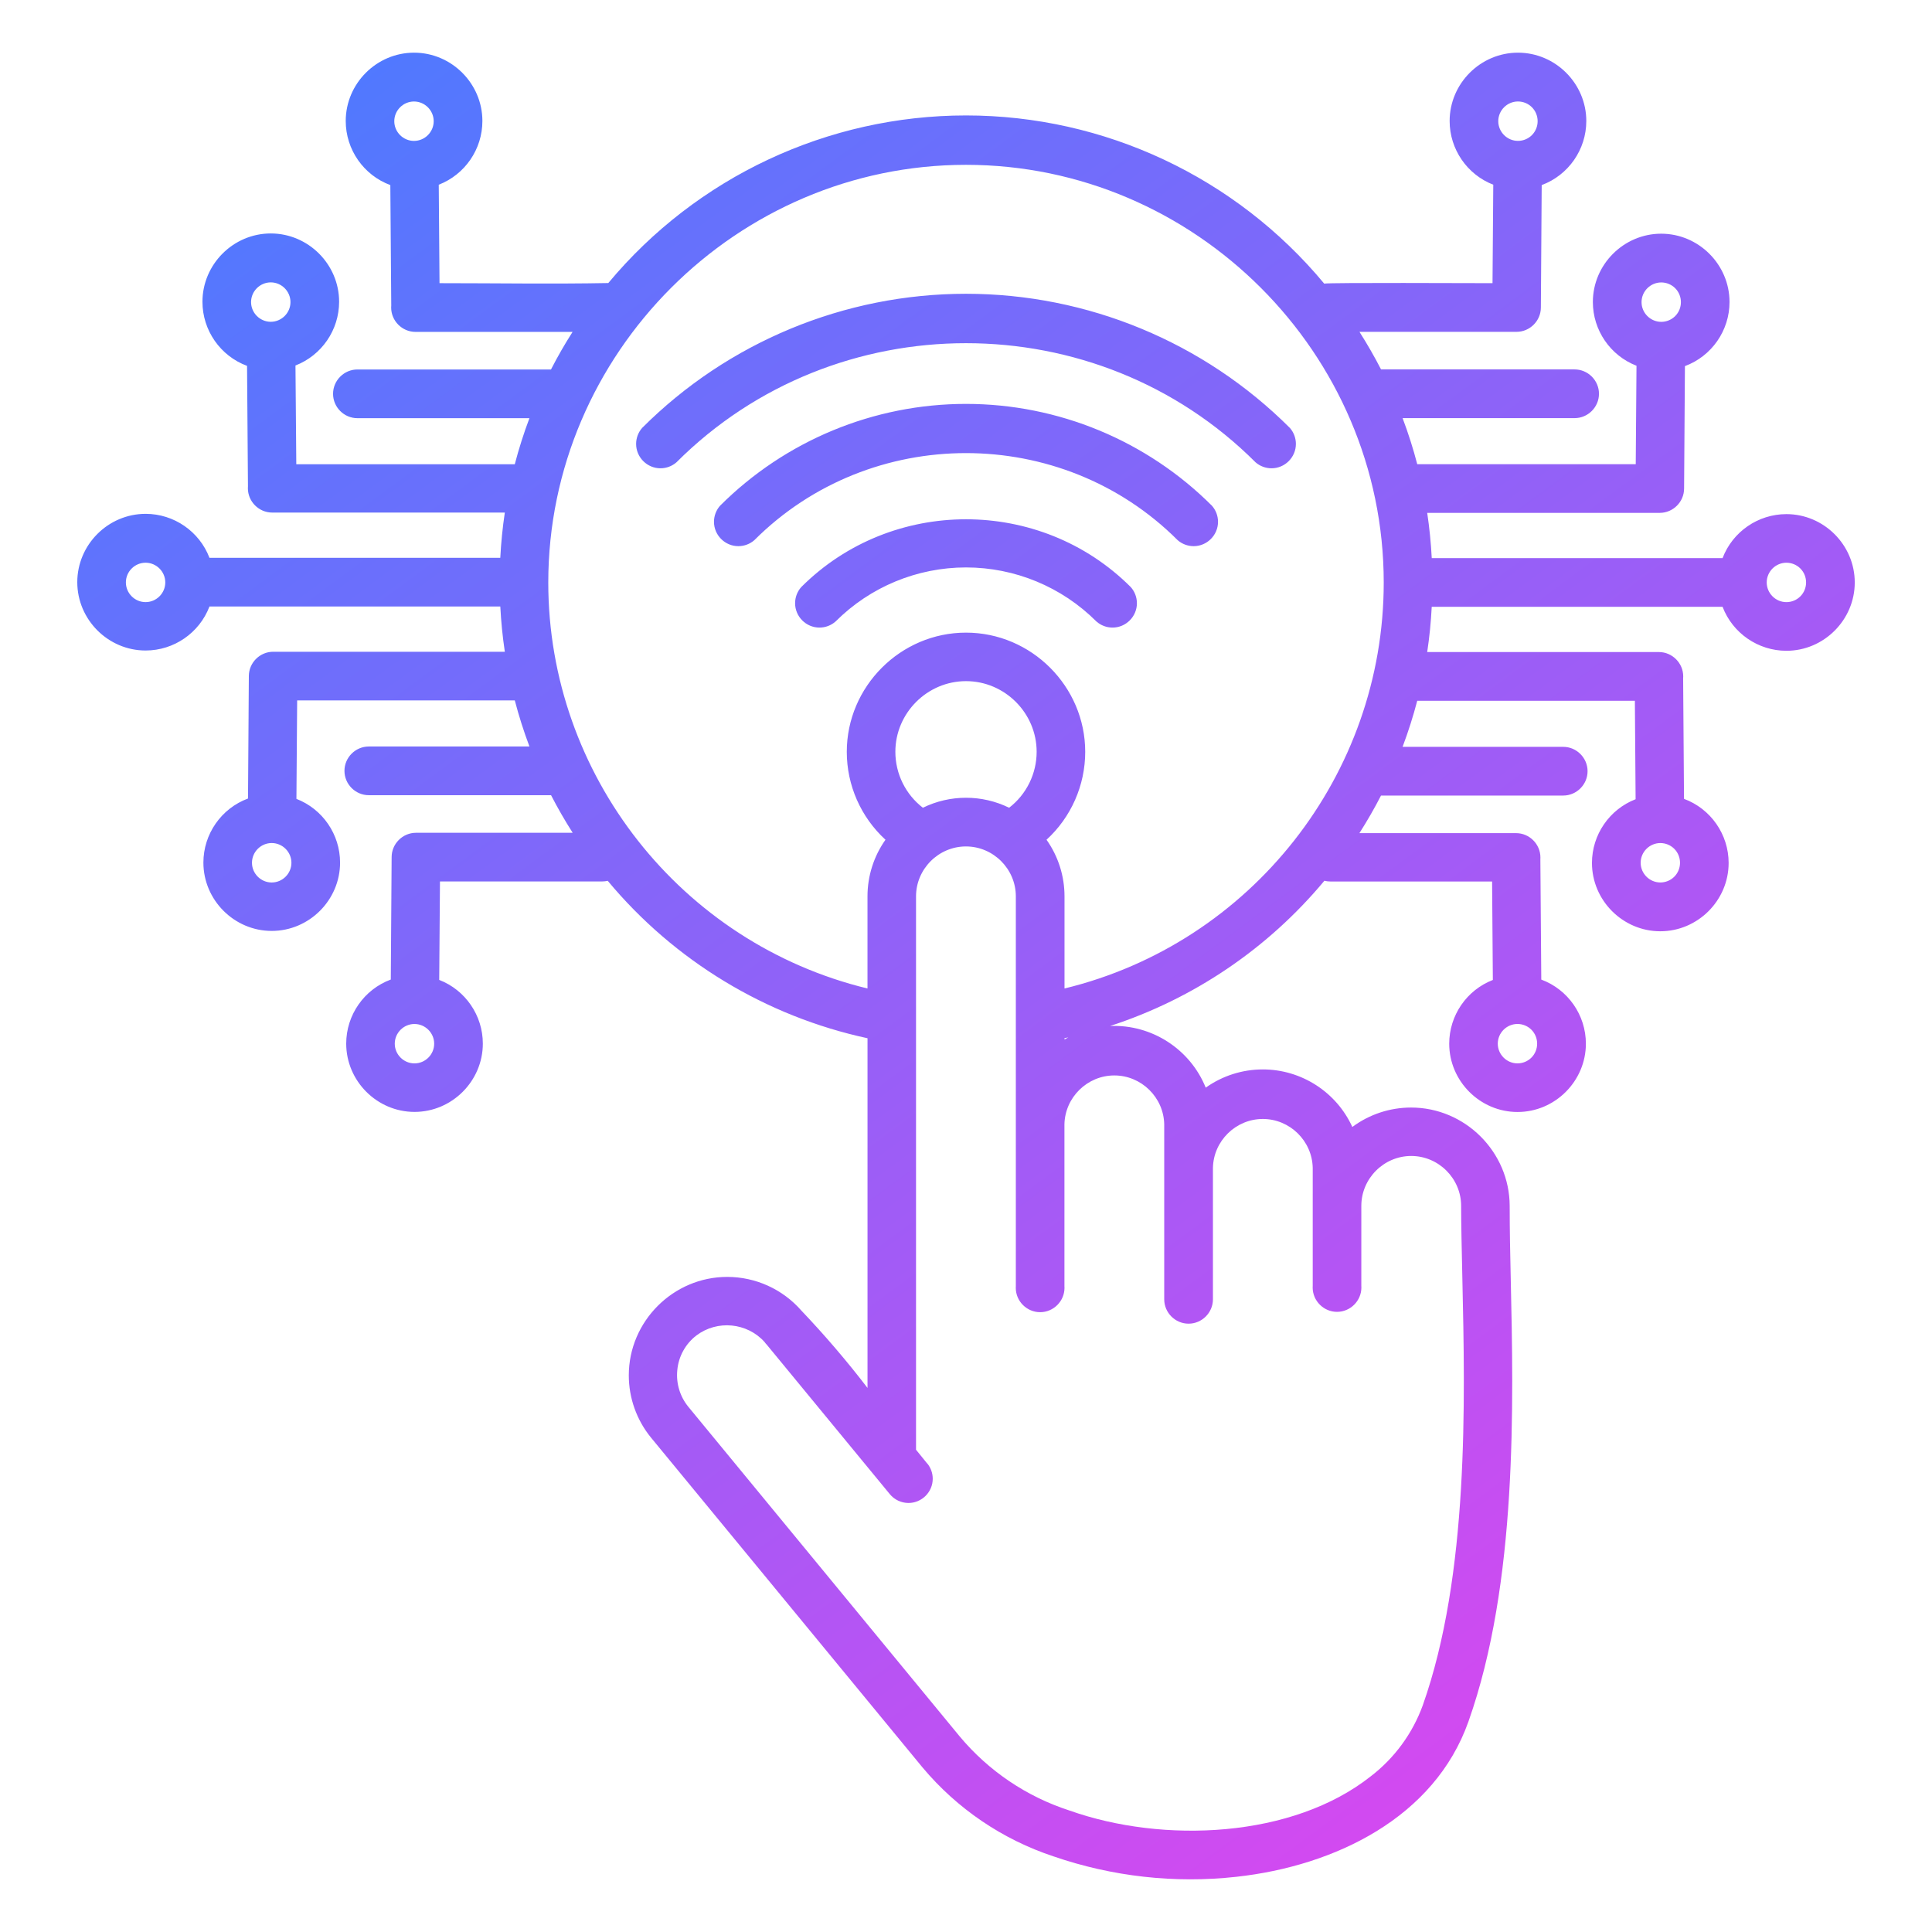 <?xml version="1.0" encoding="UTF-8" standalone="no"?><!DOCTYPE svg PUBLIC "-//W3C//DTD SVG 1.1//EN" "http://www.w3.org/Graphics/SVG/1.1/DTD/svg11.dtd"><svg width="100%" height="100%" viewBox="0 0 200 200" version="1.1" xmlns="http://www.w3.org/2000/svg" xmlns:xlink="http://www.w3.org/1999/xlink" xml:space="preserve" xmlns:serif="http://www.serif.com/" style="fill-rule:evenodd;clip-rule:evenodd;stroke-linejoin:round;stroke-miterlimit:2;"><g id="Layer2"><path d="M15.071,58.252c-1.119,0 -2.04,0.92 -2.04,2.039c0,1.12 0.921,2.04 2.04,2.04c1.119,0 2.04,-0.92 2.04,-2.04c-0.001,-1.118 -0.921,-2.038 -2.04,-2.039Zm12.959,-29.02c-1.119,0 -2.04,0.921 -2.04,2.04c0,1.119 0.921,2.04 2.04,2.04c1.119,0 2.04,-0.921 2.04,-2.04c-0.001,-1.119 -0.922,-2.039 -2.04,-2.04Zm0.098,58.039c0,0 -0.001,0 -0.002,0c-1.12,0 -2.042,0.922 -2.042,2.042c0,1.12 0.922,2.042 2.042,2.042c1.121,0 2.042,-0.922 2.042,-2.042c-0.001,-1.119 -0.921,-2.04 -2.04,-2.042Zm14.728,-76.764c-1.119,0 -2.04,0.921 -2.04,2.04c0,1.119 0.921,2.04 2.04,2.04c1.119,0 2.04,-0.921 2.04,-2.04c-0.001,-1.119 -0.922,-2.039 -2.04,-2.04Zm0.048,95.496c-1.118,0.001 -2.038,0.921 -2.038,2.04c0,1.119 0.921,2.04 2.04,2.04c1.119,0 2.04,-0.921 2.04,-2.04c-0.001,-1.12 -0.923,-2.04 -2.042,-2.04Zm143.468,-47.153c-0.383,-0.382 -0.902,-0.597 -1.443,-0.597c-1.119,0 -2.04,0.92 -2.04,2.04c0,1.119 0.921,2.04 2.04,2.04c0.541,0 1.06,-0.216 1.443,-0.598c0.79,-0.792 0.79,-2.093 0,-2.885Zm-12.958,-29.015c-0.383,-0.382 -0.902,-0.597 -1.442,-0.597c-1.119,0 -2.04,0.921 -2.04,2.04c0,1.119 0.921,2.04 2.04,2.04c0.54,0 1.059,-0.215 1.442,-0.597c0.79,-0.792 0.79,-2.094 0,-2.886Zm-0.093,58.035c-0.382,-0.382 -0.901,-0.597 -1.441,-0.597c-1.12,0 -2.04,0.921 -2.04,2.04c0,1.119 0.92,2.04 2.04,2.04c0.54,0 1.059,-0.215 1.441,-0.596c0.791,-0.792 0.791,-2.095 0,-2.887Zm-14.74,-76.769c-0.382,-0.382 -0.901,-0.596 -1.441,-0.596c-1.119,0 -2.04,0.92 -2.04,2.039c0,1.12 0.921,2.04 2.04,2.04c0.54,0 1.059,-0.214 1.441,-0.596c0.792,-0.792 0.792,-2.095 0,-2.887Zm-0.05,95.496c-0.382,-0.382 -0.901,-0.596 -1.442,-0.596c-1.119,0 -2.04,0.92 -2.04,2.04c0,1.119 0.921,2.04 2.04,2.04c0.541,0 1.06,-0.215 1.442,-0.597c0.791,-0.792 0.791,-2.095 0,-2.887Zm-72.029,-42.263c-0.461,0.408 -1.057,0.634 -1.673,0.634c-1.383,0 -2.521,-1.138 -2.521,-2.521c0,-0.616 0.226,-1.211 0.635,-1.672c9.357,-9.358 24.757,-9.358 34.114,0c0.409,0.461 0.635,1.056 0.635,1.672c0,1.383 -1.138,2.521 -2.521,2.521c-0.616,0 -1.212,-0.226 -1.673,-0.634c-3.578,-3.58 -8.437,-5.593 -13.498,-5.593c-5.061,0 -9.92,2.013 -13.498,5.593Zm-8.414,-8.414c12.021,-12.02 31.803,-12.02 43.824,0c0.459,0.399 1.047,0.619 1.656,0.619c1.383,0 2.521,-1.138 2.521,-2.521c0,-0.608 -0.221,-1.196 -0.62,-1.655c-6.752,-6.753 -15.92,-10.551 -25.469,-10.551c-9.549,0 -18.717,3.798 -25.469,10.551c-0.399,0.459 -0.62,1.047 -0.62,1.655c0,1.383 1.138,2.521 2.521,2.521c0.609,0 1.197,-0.22 1.656,-0.619Zm-8.061,-8.062c-0.459,0.4 -1.047,0.62 -1.656,0.62c-1.383,0 -2.521,-1.138 -2.521,-2.521c0,-0.608 0.22,-1.197 0.62,-1.655c8.889,-8.89 20.958,-13.89 33.53,-13.89c12.572,0 24.641,5 33.53,13.89c0.4,0.458 0.62,1.047 0.62,1.655c0,1.383 -1.138,2.521 -2.521,2.521c-0.609,0 -1.197,-0.22 -1.656,-0.62c-16.443,-16.442 -43.503,-16.442 -59.946,0Zm25.509,35.76c2.814,-1.378 6.114,-1.378 8.928,0c1.796,-1.384 2.849,-3.526 2.849,-5.793c0,-4.012 -3.301,-7.313 -7.313,-7.313c-4.012,0 -7.313,3.301 -7.313,7.313c0,2.267 1.053,4.409 2.849,5.793Zm0.449,67.871c0.369,0.449 0.571,1.012 0.571,1.593c0,1.375 -1.132,2.506 -2.507,2.506c-0.749,0 -1.46,-0.335 -1.936,-0.914l-12.731,-15.465c-0.09,-0.092 -0.173,-0.192 -0.248,-0.298c-1.809,-1.998 -4.88,-2.29 -7.034,-0.67c-1.137,0.868 -1.859,2.174 -1.987,3.599c-0.137,1.366 0.275,2.732 1.145,3.794l28.082,34.112c2.994,3.586 6.944,6.251 11.389,7.685c9.69,3.433 23.081,2.864 31.186,-3.559c2.45,-1.884 4.312,-4.429 5.368,-7.334c4.786,-13.507 4.386,-31.394 4.099,-44.207c-0.066,-2.971 -0.127,-5.695 -0.127,-7.498c0,-2.834 -2.332,-5.166 -5.166,-5.166c-2.834,0 -5.166,2.332 -5.166,5.166l0,8.286c0.004,0.054 0.006,0.108 0.006,0.163c0,1.383 -1.139,2.521 -2.522,2.521c-1.383,0 -2.521,-1.138 -2.521,-2.521c0,-0.055 0.002,-0.109 0.006,-0.163l0,-12.221c-0.057,-2.794 -2.371,-5.062 -5.165,-5.062c-2.795,0 -5.109,2.268 -5.165,5.062l0,13.608c0,1.383 -1.138,2.521 -2.522,2.521c-1.383,0 -2.521,-1.138 -2.521,-2.521l0,-18.114c-0.056,-2.795 -2.37,-5.062 -5.165,-5.062c-2.794,0 -5.108,2.267 -5.165,5.062l0,16.763c0.004,0.054 0.006,0.108 0.006,0.162c0,1.383 -1.138,2.521 -2.521,2.521c-1.384,0 -2.522,-1.138 -2.522,-2.521c0,-0.054 0.002,-0.108 0.006,-0.162l0,-40.365c0,-2.834 -2.332,-5.166 -5.166,-5.166c-2.834,0 -5.166,2.332 -5.166,5.166l0,57.287c0.394,0.494 0.779,0.971 1.151,1.421l0.008,-0.009Zm14.213,-49.161c19.326,-4.69 33.045,-22.136 33.045,-42.023c0,-23.722 -19.521,-43.242 -43.243,-43.242c-23.722,0 -43.243,19.52 -43.243,43.242c0,19.887 13.719,37.333 33.045,42.023l0,-9.538c-0.001,-2.098 0.649,-4.146 1.862,-5.859c-2.551,-2.337 -4.005,-5.641 -4.005,-9.099c0,-6.77 5.571,-12.341 12.341,-12.341c6.77,0 12.341,5.571 12.341,12.341c0,3.458 -1.454,6.762 -4.005,9.099c1.213,1.713 1.863,3.761 1.862,5.859l0,9.542l0,-0.004Zm0.38,5.066c-0.128,0.069 -0.254,0.14 -0.38,0.21l0,-0.131l0.38,-0.084l0,0.005Zm-20.776,0.084c-10.53,-2.275 -20.001,-8.015 -26.891,-16.297c-0.189,0.045 -0.382,0.067 -0.576,0.067l-16.79,0l-0.078,10.192c2.716,1.052 4.515,3.68 4.515,6.593c0,3.879 -3.192,7.072 -7.071,7.072c-3.879,0 -7.072,-3.193 -7.072,-7.072c0,-2.951 1.848,-5.606 4.615,-6.631l0.087,-12.671c0,-1.383 1.138,-2.521 2.521,-2.521l16.221,0c-0.804,-1.26 -1.55,-2.557 -2.238,-3.891l-18.866,0c-1.383,0 -2.521,-1.138 -2.521,-2.521c0,-1.383 1.138,-2.521 2.521,-2.521l16.629,0c-0.588,-1.562 -1.095,-3.154 -1.517,-4.769l-22.53,0l-0.076,10.192c2.717,1.053 4.518,3.681 4.518,6.595c0,3.881 -3.194,7.074 -7.074,7.074c-3.881,0 -7.074,-3.193 -7.074,-7.074c0,-2.952 1.849,-5.608 4.618,-6.633l0.086,-12.671c0,-1.383 1.138,-2.521 2.521,-2.521l23.979,0c-0.231,-1.54 -0.387,-3.101 -0.468,-4.683l-30.108,0c-1.043,2.736 -3.682,4.553 -6.609,4.553c-3.881,0 -7.074,-3.193 -7.074,-7.074c0,-3.88 3.193,-7.073 7.074,-7.073c2.927,0 5.566,1.817 6.609,4.552l30.106,0c0.082,-1.582 0.239,-3.143 0.47,-4.683l-24.082,0c-1.381,-0.002 -2.517,-1.14 -2.517,-2.521c0,-0.066 0.003,-0.133 0.008,-0.199l-0.094,-12.467c-2.769,-1.025 -4.617,-3.681 -4.617,-6.634c0,-3.88 3.193,-7.073 7.073,-7.073c3.881,0 7.074,3.193 7.074,7.073c0,2.914 -1.801,5.543 -4.518,6.596l0.085,10.223l22.618,0c0.421,-1.615 0.928,-3.207 1.517,-4.769l-17.808,0c-1.383,0 -2.521,-1.138 -2.521,-2.521c0,-1.383 1.138,-2.521 2.521,-2.521l20.039,0c0.685,-1.335 1.43,-2.632 2.235,-3.891l-16.263,0c-1.381,-0.002 -2.517,-1.139 -2.517,-2.521c0,-0.07 0.003,-0.14 0.009,-0.21l-0.095,-12.467c-2.769,-1.025 -4.617,-3.681 -4.617,-6.633c0,-3.881 3.193,-7.074 7.074,-7.074c3.88,0 7.073,3.193 7.073,7.074c0,2.914 -1.8,5.542 -4.517,6.595l0.078,10.192c5.802,0 11.68,0.096 17.473,-0.013c9.15,-10.987 22.731,-17.35 37.03,-17.35c14.325,0 27.929,6.387 37.079,17.409c0.596,-0.116 15.49,-0.046 17.424,-0.046l0.078,-10.192c-2.717,-1.053 -4.517,-3.681 -4.517,-6.595c0,-3.881 3.193,-7.074 7.073,-7.074c3.881,0 7.074,3.193 7.074,7.074c0,2.952 -1.848,5.608 -4.617,6.633l-0.086,12.671c0,1.383 -1.138,2.521 -2.521,2.521l-16.259,0c0.802,1.26 1.548,2.557 2.235,3.891l20.039,0c1.383,0 2.521,1.138 2.521,2.521c0,1.383 -1.138,2.521 -2.521,2.521l-17.808,0c0.589,1.562 1.096,3.154 1.517,4.769l22.618,0l0.078,-10.192c-2.717,-1.053 -4.517,-3.681 -4.517,-6.595c0,-3.881 3.193,-7.074 7.073,-7.074c3.881,0 7.074,3.193 7.074,7.074c0,2.952 -1.848,5.608 -4.617,6.633l-0.086,12.671c0,1.383 -1.138,2.521 -2.521,2.521l-24.072,0c0.231,1.54 0.388,3.101 0.47,4.683l30.106,0c1.043,-2.736 3.682,-4.553 6.609,-4.553c3.881,0 7.074,3.193 7.074,7.074c0,3.88 -3.193,7.073 -7.074,7.073c-2.927,0 -5.566,-1.817 -6.609,-4.552l-30.108,0c-0.08,1.582 -0.236,3.143 -0.468,4.683l23.986,0c1.381,0.002 2.517,1.139 2.517,2.521c0,0.07 -0.003,0.14 -0.009,0.21l0.092,12.467c2.769,1.025 4.618,3.681 4.618,6.633c0,3.881 -3.193,7.074 -7.074,7.074c-3.88,0 -7.074,-3.193 -7.074,-7.074c0,-2.914 1.801,-5.543 4.518,-6.596l-0.076,-10.191l-22.53,0c-0.422,1.615 -0.929,3.207 -1.517,4.769l16.629,0c1.383,0 2.521,1.138 2.521,2.521c0,1.383 -1.138,2.521 -2.521,2.521l-18.862,0c-0.686,1.335 -1.432,2.632 -2.237,3.891l16.212,0c0.002,0 0.004,0 0.006,0c1.383,0 2.521,1.138 2.521,2.521c0,0.057 -0.002,0.115 -0.006,0.172l0.095,12.467c2.769,1.025 4.617,3.681 4.617,6.633c0,3.881 -3.193,7.074 -7.074,7.074c-3.88,0 -7.073,-3.193 -7.073,-7.074c0,-2.913 1.8,-5.542 4.517,-6.595l-0.078,-10.192l-16.744,0c-0.208,0 -0.416,-0.026 -0.617,-0.077c-5.827,7.002 -13.519,12.215 -22.182,15.034c4.306,-0.176 8.282,2.389 9.898,6.384c1.725,-1.227 3.79,-1.887 5.908,-1.887c3.982,0 7.614,2.334 9.268,5.957c1.759,-1.306 3.892,-2.011 6.083,-2.011c5.589,0 10.192,4.592 10.206,10.181c0,2.588 0.052,4.891 0.107,7.399c0.296,13.202 0.708,31.625 -4.374,45.976c-3.507,9.925 -13.776,14.95 -24.028,16.078c-6.388,0.703 -12.852,-0.02 -18.927,-2.115c-5.283,-1.747 -9.976,-4.931 -13.551,-9.194l-28.12,-34.16c-1.485,-1.819 -2.296,-4.096 -2.296,-6.443c0,-5.59 4.6,-10.189 10.19,-10.189c2.943,0 5.746,1.275 7.68,3.493c2.422,2.543 4.706,5.213 6.842,8l0,-36.2Z" style="fill:url(#_Linear1);"/></g><defs><linearGradient id="_Linear1" x1="0" y1="0" x2="1" y2="0" gradientUnits="userSpaceOnUse" gradientTransform="matrix(132.433,175.672,-175.672,132.433,23.381,12.093)"><stop offset="0" style="stop-color:#4d7aff;stop-opacity:1"/><stop offset="1" style="stop-color:#d748f0;stop-opacity:1"/></linearGradient></defs></svg>